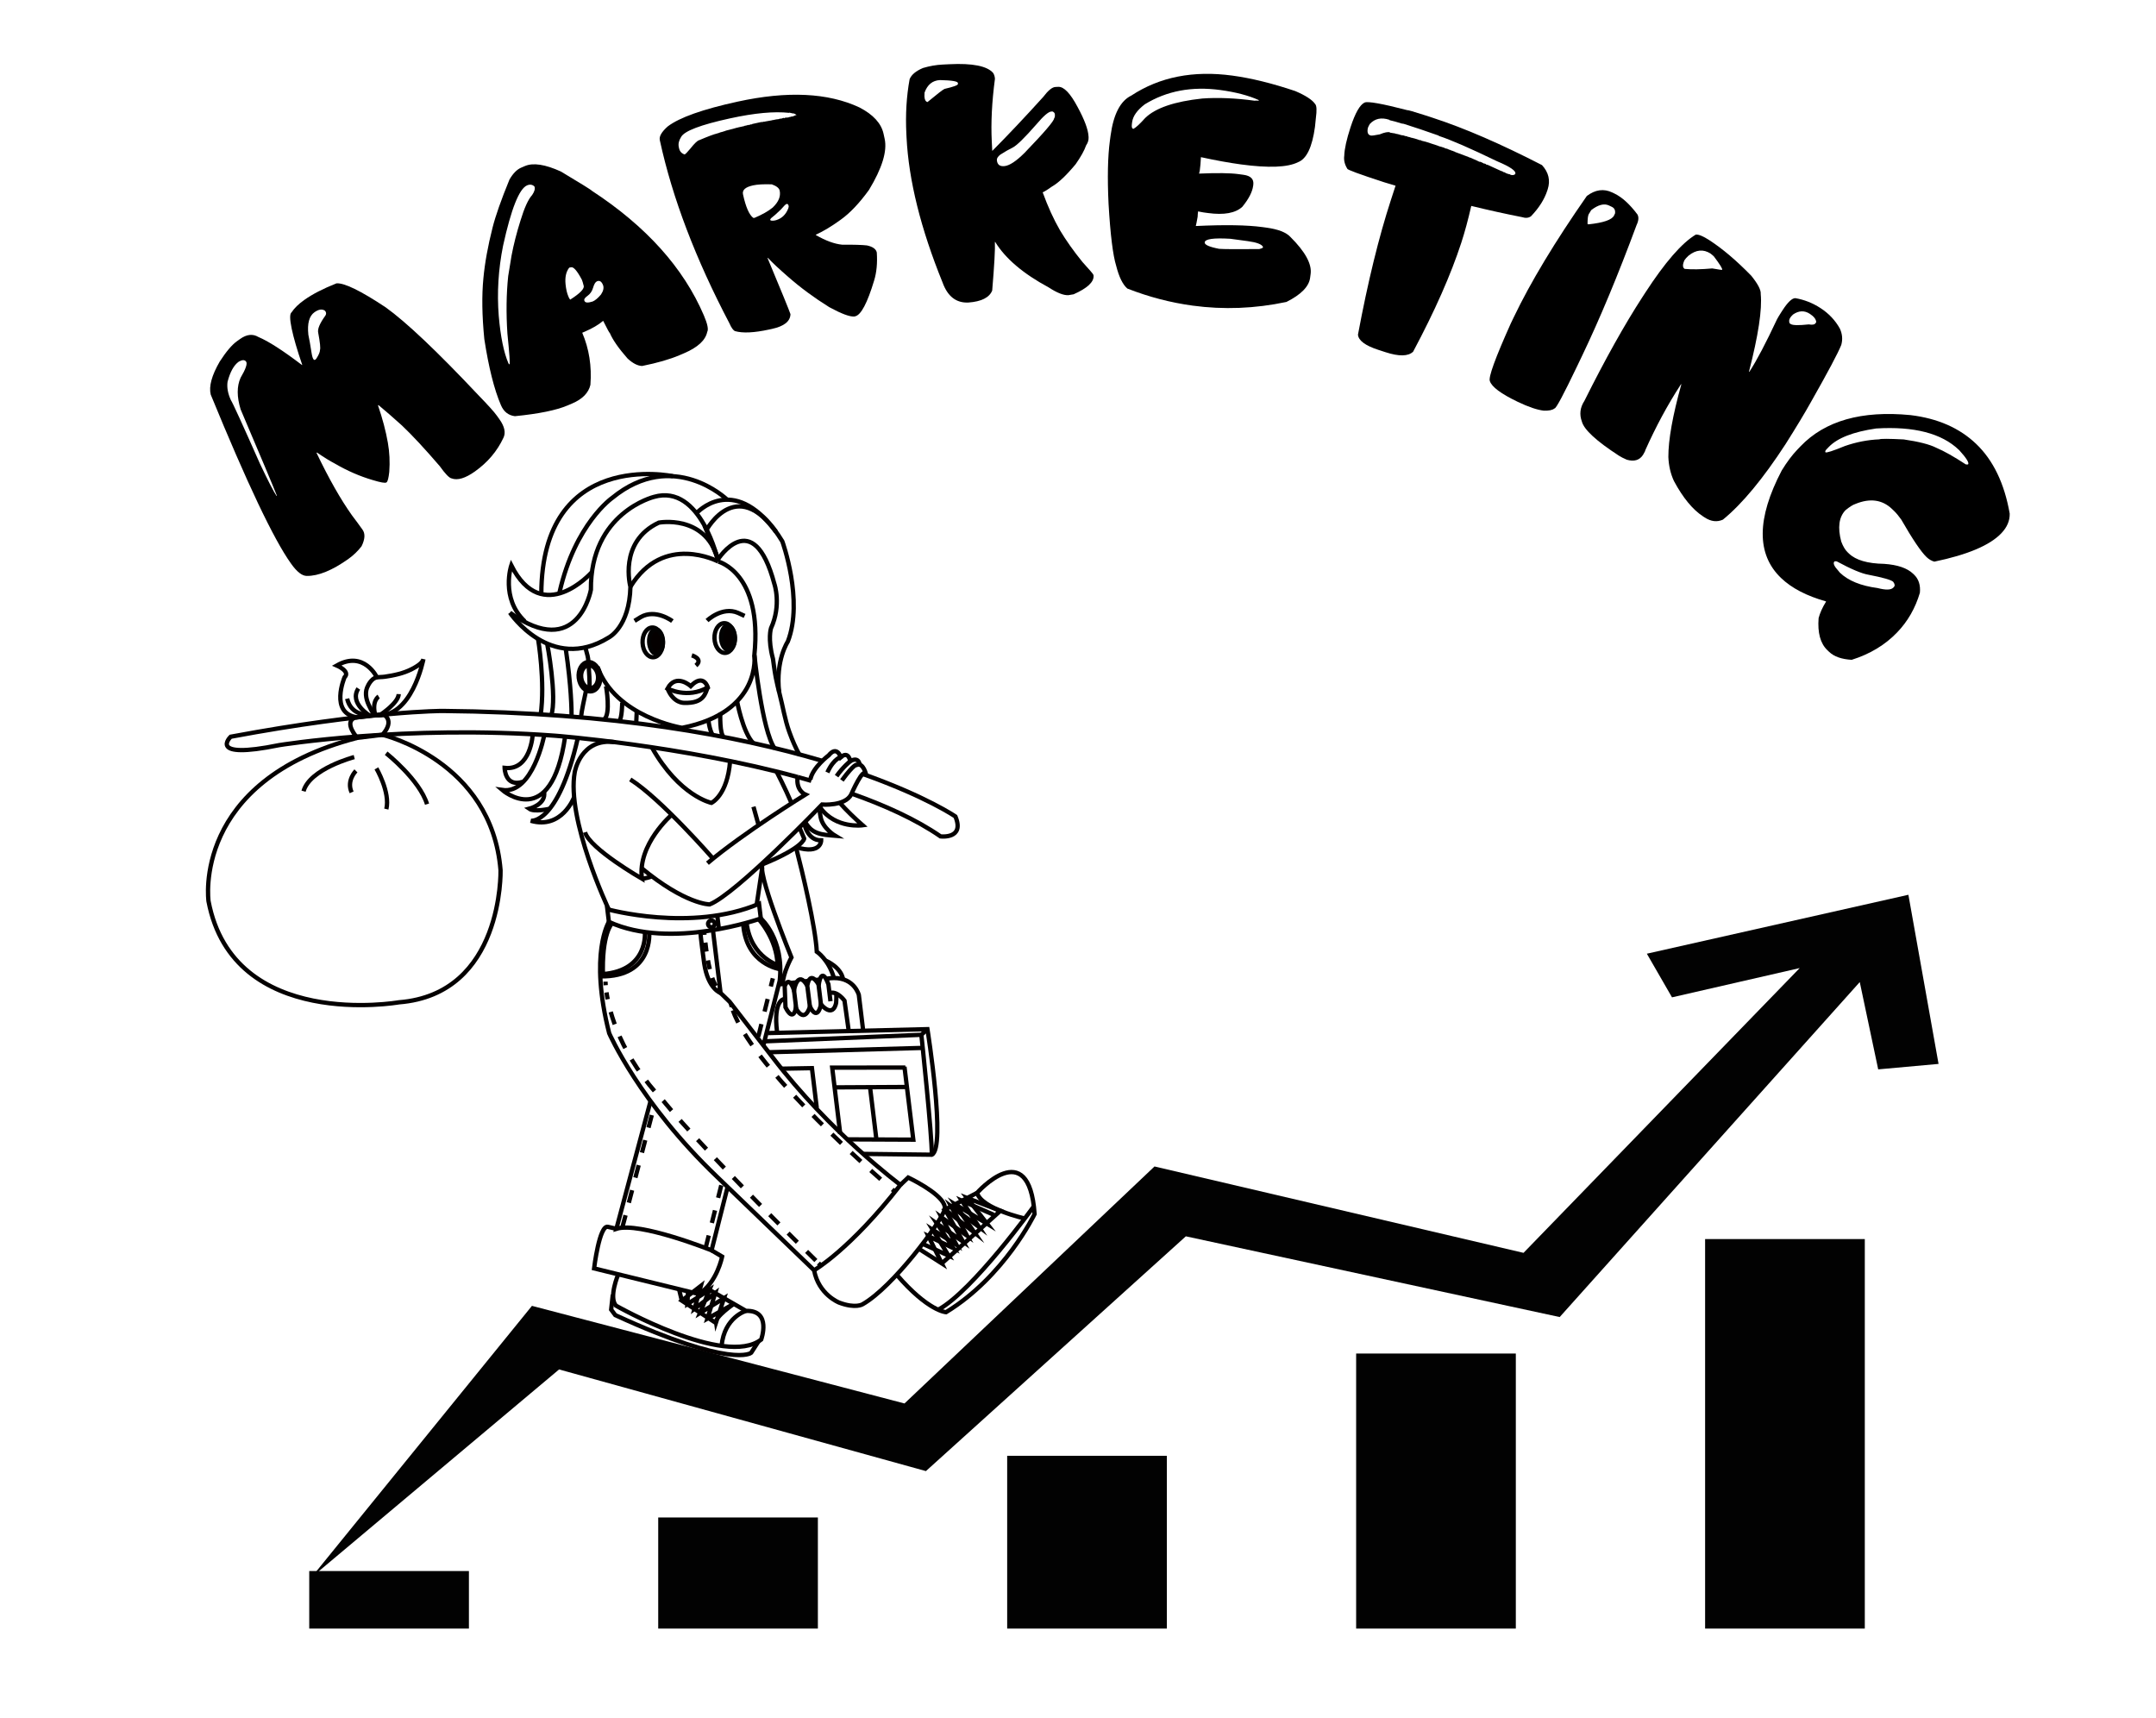 <?xml version="1.0" encoding="utf-8"?>
<!-- Generator: Adobe Illustrator 15.1.0, SVG Export Plug-In . SVG Version: 6.00 Build 0)  -->
<!DOCTYPE svg PUBLIC "-//W3C//DTD SVG 1.1//EN" "http://www.w3.org/Graphics/SVG/1.1/DTD/svg11.dtd">
<svg version="1.1" id="레이어_1" xmlns="http://www.w3.org/2000/svg" xmlns:xlink="http://www.w3.org/1999/xlink" x="0px"
	 y="0px" width="500px" height="398.5px" viewBox="0 0 500 398.5" enable-background="new 0 0 500 398.5" xml:space="preserve">
<g>
	<rect x="71.716" y="364.32" fill="#020202" width="37.032" height="13.344"/>
	<rect x="152.647" y="351.898" fill="#020202" width="37.03" height="25.766"/>
	<rect x="233.575" y="337.596" fill="#020202" width="37.031" height="40.068"/>
	<rect x="314.505" y="313.881" fill="#020202" width="37.031" height="63.783"/>
	<rect x="395.433" y="287.336" fill="#020202" width="37.035" height="90.328"/>
	<polygon fill="#020202" points="417.367,224.494 353.321,290.533 267.742,270.5 209.761,325.459 123.364,302.824 72.215,365.801 
		129.656,317.57 214.73,341.143 275.009,286.699 361.709,305.422 431.299,227.739 435.575,247.984 449.573,246.719 442.577,207.496 
		381.923,221.161 387.756,231.282 	"/>
</g>
<g>
	<path fill="none" stroke="#040000" stroke-miterlimit="10" d="M200.062,179.479c14.784,5.235,21.51,9.866,21.51,9.866
		c2.216,5.316-3.455,4.609-3.455,4.609c-5.666-3.913-12.92-7.215-20.841-9.988"/>
	<path fill="none" stroke="#040000" stroke-miterlimit="10" d="M197.276,183.967"/>
	<path fill="none" stroke="#040000" stroke-miterlimit="10" d="M188.152,181.07c-1.054-0.303-2.112-0.599-3.173-0.886"/>
	<path fill="none" stroke="#030000" stroke-miterlimit="10" d="M184.979,180.184c-27.07-7.338-56.275-9.575-56.275-9.575
		c-34.705-2.591-63.973,2.187-63.973,2.187c-16.861,3.445-11.233-1.951-11.233-1.951c32.26-6.015,49.196-5.978,49.196-5.978
		c39.885,0.35,68.621,5.835,87.838,11.526"/>
	<path fill="none" stroke="#040000" stroke-miterlimit="10" d="M82.285,166.416c-2.654,1.137,0.57,4.691,0.57,4.691l5.848-0.71
		c3.064-3.525,0.118-4.776,0.118-4.776L82.285,166.416z"/>
	<path fill="none" stroke="#040000" stroke-miterlimit="10" d="M95.539,155.143c-1.99,1.034-4.179,1.478-6.379,1.798
		c-0.626,0.092-1.42,0.035-2.013,0.203c-0.931,0.265-1.698,1.497-2.03,2.344c-0.557,1.421-0.088,3.056,0.573,4.357
		c0.158,0.311,0.904,1.942,1.338,1.993c8.497,1.004,11.161-12.98,11.164-12.992C98.004,153.822,96.312,154.741,95.539,155.143z"/>
	<path fill="none" stroke="#040000" stroke-miterlimit="10" d="M82.845,166.346c-6.522-0.88-2.94-9.294-2.94-9.294
		c1.431-1.353-1.794-2.728-1.794-2.728c6.307-3.582,9.308,2.76,9.308,2.76"/>
	<path fill="none" stroke="#040000" stroke-miterlimit="10" d="M92.467,160.959c-0.08,2.039-4.14,4.722-4.14,4.722"/>
	<path fill="none" stroke="#040000" stroke-miterlimit="10" d="M87.026,165.838c-0.874-3.334,0.795-4.314,0.795-4.314"/>
	<path fill="none" stroke="#040000" stroke-miterlimit="10" d="M83.108,159.659c-2.24,3.4,2.702,6.329,2.702,6.329"/>
	<path fill="none" stroke="#040000" stroke-miterlimit="10" d="M80.508,162.02c0.936,4.048,4.919,3.714,4.919,3.714"/>
	<path fill="none" stroke="#040000" stroke-miterlimit="10" d="M82.855,171.107c-38.468,9.965-34.496,37.891-34.496,37.891
		c5.763,30.196,44.146,23.437,44.146,23.437c24.309-1.906,23.58-30.62,23.58-30.62c-2.041-25.411-27.382-31.417-27.382-31.417"/>
	<path fill="none" stroke="#040000" stroke-miterlimit="10" d="M99.037,186.48c-1.738-5.675-9.482-11.813-9.482-11.813"/>
	<path fill="none" stroke="#040000" stroke-miterlimit="10" d="M70.393,183.478c1.461-5.215,11.761-7.912,11.761-7.912"/>
	<path fill="none" stroke="#040000" stroke-miterlimit="10" d="M89.596,187.627c0.941-3.906-2.304-9.444-2.304-9.444"/>
	<path fill="none" stroke="#040000" stroke-miterlimit="10" d="M81.548,183.744c-1.254-2.741,0.995-4.982,0.995-4.982"/>
	<path fill="none" stroke="#040000" stroke-miterlimit="10" d="M176.03,209.588c-15.771,6.673-35.176,1.262-35.176,1.262
		l0.355,2.925c14.352,6.633,35.232-0.79,35.232-0.79L176.03,209.588z"/>
	<path fill="none" stroke="#040000" stroke-miterlimit="10" d="M165.344,215.75l1.764,14.514l2.079,2.018l9.939,12.842
		c13.393,17.574,29.698,29.646,29.698,29.646c-11.701,15.033-20.024,19.799-20.024,19.799l-22.536-21.697
		c-17.974-17.191-24.988-33.272-24.988-33.272c-4.688-18.455-0.066-25.824-0.066-25.824"/>
	<path fill="none" stroke="#040000" stroke-miterlimit="10" d="M162.45,216.341c0,0-0.014,0.614,0.825,6.796
		c0.014,0.116,0.032,0.232,0.049,0.345c0.9,5.872,3.783,6.783,3.783,6.783"/>
	<path fill="none" stroke="#040000" stroke-miterlimit="10" d="M139.216,226.421c12.421,0.189,11.339-10.291,11.339-10.291"/>
	<path fill="none" stroke="#040000" stroke-miterlimit="10" d="M156.635,235.29"/>
	<path fill="none" stroke="#040000" stroke-miterlimit="10" d="M150.867,255.35l-7.921,29.605
		c5.378-1.701,22.075,4.998,22.075,4.998l3.716-14.701"/>
	<path fill="none" stroke="#040000" stroke-miterlimit="10" d="M168.935,274.479"/>
	<path fill="none" stroke="#040000" stroke-miterlimit="10" d="M177.037,242.428l3.783-14.964
		c1.085-9.731-4.378-14.479-4.378-14.479"/>
	<path fill="none" stroke="#040000" stroke-miterlimit="10" d="M172.354,214.199c0.594,9.482,8.607,10.568,8.607,10.568"/>
	<path fill="none" stroke="#040000" stroke-miterlimit="10" d="M142.946,284.955c0,0,0,0-1.975-0.457
		c-1.975-0.459-3.195,9.639-3.195,9.639l24.29,5.951c4.223-2.607,5.403-8.686,5.403-8.686l-2.447-1.449"/>
	<path fill="none" stroke="#040000" stroke-miterlimit="10" d="M188.8,294.57c1.033,5.633,5.799,7.498,5.799,7.498
		c3.841,1.453,5.457,0.383,5.457,0.383c7.02-3.994,17.969-18.766,18.989-21.855c0.128-0.387,0.094-0.795-0.068-1.213
		c-1.123-2.92-8.353-6.316-8.353-6.316l-1.8,1.703"/>
	<g>
		<g>
			<path fill="none" stroke="#040000" stroke-miterlimit="10" d="M140.462,228.472c-0.041-0.543-0.039-0.835-0.039-0.835"/>
			<path fill="none" stroke="#040000" stroke-miterlimit="10" stroke-dasharray="3.017,3.017" d="M189.208,292.318
				c-27.176-26.682-35.178-36.813-35.178-36.813c-10.115-10.576-12.711-20.787-13.376-25.362"/>
			<path fill="none" stroke="#040000" stroke-miterlimit="10" d="M190.41,293.498c-0.2-0.197-0.399-0.391-0.597-0.586"/>
		</g>
	</g>
	<g>
		<path fill="none" d="M169.186,232.281"/>
	</g>
	<g>
		<g>
			<path fill="none" stroke="#040000" stroke-miterlimit="10" d="M206.922,275.826c0.413,0.355,0.636,0.545,0.636,0.545"/>
			<path fill="none" stroke="#040000" stroke-miterlimit="10" stroke-dasharray="3.083,3.083" d="M169.956,234.303
				c4.381,12.435,28.602,34.226,35.667,40.396"/>
			<path fill="none" stroke="#040000" stroke-miterlimit="10" d="M169.487,232.67c0.058,0.264,0.125,0.533,0.206,0.809"/>
		</g>
	</g>
	<g>
		<g>
			<path fill="none" stroke="#040000" stroke-miterlimit="10" d="M163.379,216.789c-0.033-0.353-0.048-0.555-0.048-0.555"/>
			<path fill="none" stroke="#040000" stroke-miterlimit="10" stroke-dasharray="2.085,2.085" d="M166.05,228.646
				c-1.447-2.107-2.236-7.819-2.553-10.7"/>
			<path fill="none" stroke="#040000" stroke-miterlimit="10" d="M166.892,229.397c-0.162-0.06-0.317-0.161-0.465-0.301"/>
		</g>
	</g>
	<path fill="none" stroke="#040000" stroke-miterlimit="10" d="M173.137,213.991c1.013,8.338,7.804,10.011,7.804,10.011"/>
	<path fill="none" stroke="#040000" stroke-miterlimit="10" d="M139.826,225.886c10.664-0.84,9.721-9.777,9.721-9.777"/>
	<line fill="none" stroke="#040000" stroke-miterlimit="10" x1="166.723" y1="215.453" x2="166.338" y2="212.278"/>
	<path fill="none" stroke="#040000" stroke-miterlimit="10" d="M164.892,213.459c0.429-0.052,0.816,0.252,0.868,0.68
		s-0.253,0.817-0.681,0.869c-0.426,0.052-0.816-0.254-0.867-0.683C164.16,213.901,164.464,213.511,164.892,213.459z"/>
	
		<line fill="none" stroke="#040000" stroke-miterlimit="10" stroke-dasharray="3" x1="163.64" y1="289.418" x2="167.474" y2="274.035"/>
	
		<line fill="none" stroke="#040000" stroke-miterlimit="10" stroke-dasharray="3" x1="175.857" y1="240.4" x2="179.231" y2="226.866"/>
	
		<line fill="none" stroke="#040000" stroke-miterlimit="10" stroke-dasharray="3" x1="144.31" y1="284.711" x2="151.707" y2="256.482"/>
	<path fill="none" stroke="#040000" stroke-miterlimit="10" stroke-dasharray="2" d="M141.943,214.097"/>
	<path fill="none" stroke="#040000" stroke-miterlimit="10" d="M139.848,226.531c-0.391-10.007,2.095-12.434,2.095-12.434"/>
	<path fill="none" stroke="#040000" stroke-miterlimit="10" d="M180.262,225.433"/>
	<path fill="none" stroke="#040000" stroke-miterlimit="10" d="M180.321,223.796c-0.15-6.112-4.38-10.643-4.38-10.643"/>
	<path fill="none" stroke="#040000" stroke-miterlimit="10" d="M147.695,223.47"/>
	<path fill="none" stroke="#040000" stroke-miterlimit="10" d="M163.79,298.688l9.224,5.307c5.998-0.207,3.513,6.643,3.513,6.643
		c-8.373,6.516-33.685-7.865-33.685-7.865c-1.725-1.971,0.54-7.262,0.54-7.262"/>
	<path fill="none" stroke="#040000" stroke-miterlimit="10" d="M167.343,312.104c0.645-6.709,5.669-8.111,5.669-8.111"/>
	<path fill="none" stroke="#040000" stroke-miterlimit="10" d="M142.113,300.242l-0.38,3.449l0.956,1.283
		c27.191,12.492,31.507,8.738,31.507,8.738l1.708-2.648"/>
	<path fill="none" stroke="#040000" stroke-miterlimit="10" d="M217.581,303.729c8.024-4.373,22.179-23.992,22.179-23.992"/>
	<path fill="none" stroke="#040000" stroke-miterlimit="10" d="M207.957,295.607c7.322,8.494,11.436,8.686,11.436,8.686
		c13.57-8.283,20.538-22.762,20.538-22.762c-1.292-18.537-13.339-4.906-13.339-4.906c1.062,3.709,11.063,5.941,11.063,5.941"/>
	<polyline fill="none" stroke="#040000" stroke-miterlimit="10" points="218.412,292.979 232.002,280.779 224.299,277.82 
		228.898,283.762 221.494,279.285 226.012,285.857 219.18,280.492 226.592,276.625 	"/>
	<polyline fill="none" stroke="#040000" stroke-miterlimit="10" points="213.084,289.584 218.412,292.979 215.302,286.646 
		221.127,289.463 217.301,283.752 223.34,287.93 219.18,280.492 	"/>
	<polyline fill="none" stroke="#040000" stroke-miterlimit="10" points="213.965,288.445 219.981,291.174 216.327,285.203 
		221.812,288.656 218.385,282.334 224.263,286.551 220.582,279.762 227.027,284.514 223.076,278.459 230.439,281.699 	"/>
	<path fill="none" stroke="#040000" stroke-miterlimit="10" d="M159.564,299.475l-0.156,2.943l5.118-3.307l-2.188,5.373l5.567-3.428
		l-1.885,5.732c-0.258-1.43,4.163-4.424,4.164-4.422l-6.119,3.414l1.792-5.904l-4.776,3.598l1.453-5.275l-4.417,3.416l7.903,5.174"
		/>
	<line fill="none" stroke="#040000" stroke-miterlimit="10" x1="157.477" y1="298.963" x2="158.117" y2="301.613"/>
	<path fill="none" stroke="#020202" stroke-miterlimit="10" d="M166.41,129.417c-3.033-10.21-13.624-8.219-13.624-8.219
		c-9.449,4.44-6.583,14.865-6.583,14.865c-0.222,9.431-5.055,11.789-5.055,11.789c-13.473,8.307-22.887-5.767-22.887-5.767"/>
	<path fill="none" stroke="#040000" stroke-miterlimit="10" d="M190.249,187.315c3.563,4.946,9.801,4.062,9.801,4.062
		c-1.873-1.646-3.656-3.375-5.322-5.217"/>
	<path fill="none" stroke="#040000" stroke-miterlimit="10" d="M166.567,130.221c-0.008-0.005-12.683-6.723-20.364,5.843"/>
	<path fill="none" stroke="#040000" stroke-miterlimit="10" d="M121.692,144.071c-5.665-5.372-3.119-12.954-3.119-12.954
		c7.274,14.396,18.63,1.615,18.63,1.615"/>
	<path fill="none" stroke="#020202" stroke-miterlimit="10" d="M179.667,173.593c-2.961-4.175-4.718-21.706-4.718-21.706
		c1.925-19.04-8.381-21.666-8.381-21.666"/>
	<path fill="none" stroke="#030000" stroke-miterlimit="10" d="M174.682,172.323c-2.481-2.556-3.8-9.954-3.8-9.954"/>
	<path fill="none" stroke="#040000" stroke-miterlimit="10" d="M190.275,187.472c0,0-0.432-0.554,0.042,2.03
		c0.475,2.584,3.344,4.301,3.344,4.301c-1.386-0.121-2.842-0.166-4.155-0.667c-1.52-0.579-2.07-1.429-2.962-2.757"/>
	<path fill="none" stroke="#040000" stroke-miterlimit="10" d="M184.635,196.462c5.86,1.792,5.807-1.588,5.807-1.588
		c-3.333,0.052-3.956-4.065-3.956-4.065"/>
	<path fill="none" stroke="#040000" stroke-miterlimit="10" d="M132.295,156.541"/>
	<path fill="none" stroke="#030000" stroke-miterlimit="10" d="M138.563,154.634c4.149,11.661,19.626,14.146,19.626,14.146
		c18.568-3.653,16.759-16.893,16.759-16.893"/>
	<path fill="none" stroke="#030000" stroke-miterlimit="10" d="M167.943,170.902c-1.103-0.341-0.898-5.564-0.898-5.564"/>
	<path fill="none" stroke="#040000" stroke-miterlimit="10" d="M176.822,186.293"/>
	<path fill="none" stroke="#040000" stroke-miterlimit="10" d="M169.142,175.477"/>
	<path fill="none" stroke="#040000" stroke-miterlimit="10" d="M125.535,137.751c0.11-33.845,30.513-27.318,30.513-27.318"/>
	<path fill="none" stroke="#020202" stroke-miterlimit="10" d="M125.378,165.837c1.097-7.706-0.595-17.676-0.595-17.676"/>
	<path fill="none" stroke="#020202" stroke-miterlimit="10" d="M127.826,165.993c1.429-4.395-0.932-16.74-0.932-16.74"/>
	<path fill="none" stroke="#040000" stroke-miterlimit="10" d="M121.259,181.296c-4.159,1.345-4.235-3.221-4.235-3.221
		c6.089,0.688,6.526-7.803,6.526-7.803"/>
	<path fill="none" stroke="#020202" stroke-miterlimit="10" d="M131.197,150.397c1.293,8.855,1.375,14.214,1.354,15.938"/>
	<path fill="none" stroke="#040000" stroke-miterlimit="10" d="M131.72,165.526"/>
	<path fill="none" stroke="#040000" stroke-miterlimit="10" d="M131.06,170.815c-3.224,22.245-14.586,12.382-14.586,12.382
		c7.124,1.053,9.754-12.761,9.754-12.761"/>
	<path fill="none" stroke="#020202" stroke-miterlimit="10" d="M135.746,150.124c0.502,1.979,0.661,2.145,0.694,3.388"/>
	<path fill="none" stroke="#040000" stroke-miterlimit="10" d="M135.726,155.378"/>
	<path fill="none" stroke="#040000" stroke-miterlimit="10" d="M136.124,159.05"/>
	<path fill="none" stroke="#030000" stroke-miterlimit="10" d="M135.927,160.047c-0.446,2.093-1.048,4.824-1.172,6.153"/>
	<path fill="none" stroke="#040000" stroke-miterlimit="10" d="M134.013,171.106c-4.67,20.32-10.939,19.226-10.939,19.226
		c7.254,2.099,10.06-5.446,10.06-5.446"/>
	<path fill="none" stroke="#030000" stroke-miterlimit="10" d="M140.063,166.859c1.659-1.161,0.487-7.729,0.487-7.729"/>
	<path fill="none" stroke="#040000" stroke-miterlimit="10" d="M126.174,183.613c0.538,2.936-3.438,3.94-3.438,3.94
		c1.18,0.826,4.741-0.003,4.741-0.003"/>
	<path fill="none" stroke="#040000" stroke-miterlimit="10" d="M134.702,165.765"/>
	<path fill="none" stroke="#020202" stroke-miterlimit="10" d="M134.868,150.306"/>
	<path fill="none" stroke="#030000" stroke-miterlimit="10" d="M167.942,170.902"/>
	<path fill="none" stroke="#030000" stroke-miterlimit="10" d="M165.243,170.417c-0.77-1.289-0.996-3.689-0.996-3.689"/>
	
		<ellipse transform="matrix(-0.121 -0.993 0.993 -0.121 -2.671 311.687)" fill="none" stroke="#040000" stroke-miterlimit="10" cx="136.714" cy="157.027" rx="3.41" ry="2.506"/>
	
		<ellipse transform="matrix(-0.121 -0.993 0.993 -0.121 -2.64 311.702)" fill="none" stroke="#040000" stroke-miterlimit="10" cx="136.724" cy="157.02" rx="2.657" ry="1.955"/>
	<path fill="none" stroke="#020202" stroke-miterlimit="10" d="M166.568,130.222c0,0-3.997-18.127-14.9-14.998
		c0,0-14.787,3.638-14.633,21.544c0,0-2.98,16.641-18.773,5.317"/>
	<path fill="none" stroke="#030000" stroke-miterlimit="10" d="M180.693,160.506c-0.883-7.385,2.013-11.739,2.013-11.739
		c3.702-9.561-1.277-23.226-1.277-23.226c-10.11-16.585-17.609-2.591-17.609-2.591"/>
	<polyline fill="none" stroke="#040000" stroke-miterlimit="10" points="163.388,121.876 163.82,122.95 166.41,129.417 	"/>
	<path fill="none" stroke="#040000" stroke-miterlimit="10" d="M179.95,123.303c-10.104-13.664-18.435-4.282-18.435-4.282"/>
	<path fill="none" stroke="#040000" stroke-miterlimit="10" d="M129.699,137.619"/>
	<path fill="none" stroke="#040000" stroke-miterlimit="10" d="M129.699,137.619c0.026-0.113,0.051-0.226,0.079-0.339
		c3.643-15.876,12.202-21.82,12.202-21.82c14.186-11.597,26.592,0.36,26.592,0.36"/>
	<path fill="none" stroke="#020202" stroke-miterlimit="10" d="M185.482,175.185c-0.95-1.649-1.813-3.72-2.458-5.524
		c-1.001-2.805-1.477-5.847-2.223-8.729c-0.327-1.257-0.63-2.521-0.881-3.795c-0.294-1.495-0.656-4.342-0.656-4.342
		c-0.002-0.011-0.006-0.021-0.008-0.031c-1.25-4.651-0.458-7.071-0.458-7.071c2.478-5.401,0.789-10.277,0.789-10.277
		c-4.915-18.522-13.125-5.636-13.125-5.636"/>
	<path fill="none" stroke="#030000" stroke-miterlimit="10" d="M143.602,167.24c0.676-0.69,0.696-4.314,0.696-4.314"/>
	<line fill="none" stroke="#030000" stroke-miterlimit="10" x1="147.673" y1="164.919" x2="147.543" y2="167.707"/>
	<path fill="none" stroke="#020202" stroke-miterlimit="10" d="M143.512,145.196"/>
	<path fill="none" stroke="#040000" stroke-miterlimit="10" d="M135.863,160.343"/>
	<path fill="none" stroke="#040000" stroke-miterlimit="10" d="M136.717,159.662c0.065-1.537-0.094-3.947-0.2-5.285"/>
	<path fill="none" stroke="#040000" stroke-miterlimit="10" d="M154.81,159.667c1.974-3.65,5.376-0.559,5.376-0.559
		c2.988-3.076,3.959,0.294,3.959,0.294C159.386,162.164,154.81,159.667,154.81,159.667z"/>
	<path fill="none" stroke="#030000" stroke-miterlimit="10" d="M154.81,159.668c1.386,3.485,3.847,3.32,3.847,3.32
		c4.714,0.176,4.907-2.351,5.487-3.586"/>
	
		<ellipse transform="matrix(-0.038 -0.999 0.999 -0.038 27.59 322.191)" fill="#040000" stroke="#020202" stroke-miterlimit="10" cx="168.856" cy="147.817" rx="2.815" ry="1.612"/>
	
		<ellipse transform="matrix(-0.038 -0.999 0.999 -0.038 26.653 321.522)" fill="none" stroke="#020202" stroke-miterlimit="10" cx="168.109" cy="147.93" rx="3.448" ry="2.354"/>
	<path fill="none" stroke="#020202" stroke-miterlimit="10" d="M147.165,143.975l1.425-0.873c3.458-2.007,7.341,0.929,7.341,0.929"
		/>
	<path fill="none" stroke="#020202" stroke-miterlimit="10" d="M172.677,142.828l-1.519-0.7c-3.671-1.588-7.183,1.786-7.183,1.786"
		/>
	<path fill="none" stroke="#040000" stroke-miterlimit="10" d="M161.384,154.335c1.8-1.533-0.947-2.359-0.947-2.359"/>
	<path fill="#040000" stroke="#020202" stroke-miterlimit="10" d="M152.044,145.975c0.889-0.034,1.66,1.199,1.719,2.752
		c0.06,1.554-0.615,2.84-1.504,2.875c-0.888,0.033-1.659-1.199-1.717-2.752C150.481,147.297,151.155,146.009,152.044,145.975z"/>
	
		<ellipse transform="matrix(-0.038 -0.999 0.999 -0.038 8.361 305.875)" fill="none" stroke="#020202" stroke-miterlimit="10" cx="151.401" cy="148.913" rx="3.449" ry="2.355"/>
	<path fill="none" stroke="#030000" stroke-miterlimit="10" d="M142.72,172.117c-8.095-1.121-9.428,6.924-9.428,6.924
		c-1.996,10.977,7.845,31.775,7.845,31.775"/>
	<path fill="none" stroke="#030000" stroke-miterlimit="10" d="M169.318,176.491c-0.624,8.013-4.336,9.696-4.336,9.696
		s-7.422-1.546-13.825-12.896"/>
	<path fill="none" stroke="#040000" stroke-miterlimit="10" d="M146.169,180.753c7.056,4.424,19.193,18.354,19.193,18.354"/>
	<path fill="none" stroke="#040000" stroke-miterlimit="10" d="M135.675,193.002c1.107,3.822,13.201,10.764,13.201,10.764
		c-1.109-7.981,6.973-14.888,6.973-14.888"/>
	<path fill="none" stroke="#040000" stroke-miterlimit="10" d="M184.979,180.183c-0.448,3.142,1.792,4.083,1.792,4.083
		s-14.236,8.77-22.708,15.908"/>
	<path fill="none" stroke="#040000" stroke-miterlimit="10" d="M148.752,201.294c10.239,8.473,15.814,8.436,15.814,8.436
		c6.167-2.408,26.076-23.157,26.076-23.157s5.366,0.428,6.771-2.36c0,0,2.912-6.777,3.458-4.527c0,0-0.637-2.884-2.141-2.326
		c0,0-0.484-0.481-3.487,3.615"/>
	<path fill="none" stroke="#040000" stroke-miterlimit="10" d="M187.922,180.794c0.51-2.811,4.26-5.633,4.26-5.633
		c1.936-2.39,2.803,0.44,2.803,0.44c1.805-1.594,2.206,0.911,2.206,0.911c2.206-1.255,2.238,1.184,2.238,1.184"/>
	<path fill="none" stroke="#040000" stroke-miterlimit="10" d="M194.011,179.984c1.507-2.146,3.179-3.471,3.179-3.471"/>
	<path fill="none" stroke="#040000" stroke-miterlimit="10" d="M191.877,179.121c1.601-3.474,3.389-3.619,3.296-3.675"/>
	<path fill="none" stroke="#040000" stroke-miterlimit="10" d="M198.064,184.246"/>
	<line fill="none" stroke="#040000" stroke-miterlimit="10" x1="176.767" y1="201.186" x2="175.51" y2="209.607"/>
	<line fill="none" stroke="#040000" stroke-miterlimit="10" x1="175.93" y1="191.376" x2="174.737" y2="187.08"/>
	<path fill="none" stroke="#040000" stroke-miterlimit="10" d="M187.218,228.585c-2.235-3.853-3.082,1.028-3.082,1.028
		c-1.303-3.704-2.159-0.874-2.159-0.874l0.187,4.844c1.845,3.617,2.396,0.234,2.396,0.234c2.2,3.745,3.268-0.397,3.268-0.397
		c1.835,3.615,2.559-0.486,2.559-0.486c3.02,3.301,3.526-0.43,3.526-0.43c0.053-0.73,0.065-1.425,0.042-2.082"/>
	<path fill="none" stroke="#040000" stroke-miterlimit="10" d="M193.396,226.793c-1.221-4.298-3.974-6.105-3.974-6.105
		c-0.316-5.831-3.307-18.346-4.752-23.927"/>
	<path fill="none" stroke="#040000" stroke-miterlimit="10" d="M187.827,233.42l-0.609-4.837c0.651-3.81,2.603-0.316,2.603-0.316
		l0.567,4.667"/>
	<line fill="none" stroke="#040000" stroke-miterlimit="10" x1="184.668" y1="233.993" x2="184.135" y2="229.613"/>
	<path fill="none" stroke="#040000" stroke-miterlimit="10" d="M192.595,232.186l-0.479-3.936c-1.717-4.626-2.265,0.276-2.265,0.276
		"/>
	<path fill="none" stroke="#040000" stroke-miterlimit="10" d="M196.513,227.325"/>
	<path fill="none" stroke="#040000" stroke-miterlimit="10" d="M195.514,227.094c-0.49-2.896-4.065-4.336-4.065-4.336"/>
	<path fill="none" stroke="#040000" stroke-miterlimit="10" d="M181.509,228.184c0.107-2.612,2.033-6.159,2.033-6.159
		s-8.527-20.852-6.521-21.67c9.295-3.793,9.479-5.874,9.479-5.874l-1.099-2.586"/>
	<path fill="none" stroke="#040000" stroke-miterlimit="10" d="M183.622,186.373c-1.565-3.676-3.536-7.455-3.536-7.455"/>
	<path fill="none" stroke="#040000" stroke-miterlimit="10" d="M194.976,198.164"/>
	<path fill="none" stroke="#040000" stroke-miterlimit="10" d="M159.228,192.504"/>
	<path fill="none" stroke="#040000" stroke-miterlimit="10" d="M151.194,203.227c-1.356,0.509-2.318,0.539-2.318,0.539"/>
	<path fill="none" stroke="#040000" stroke-miterlimit="10" d="M200.167,267.586l15.923,0.189
		c3.399-1.461-1.007-29.117-1.007-29.117l-36.895,0.905"/>
	<line fill="none" stroke="#040000" stroke-miterlimit="10" x1="180.609" y1="228.296" x2="182.459" y2="228.071"/>
	<line fill="none" stroke="#040000" stroke-miterlimit="10" x1="183.173" y1="227.984" x2="184.749" y2="227.796"/>
	<line fill="none" stroke="#040000" stroke-miterlimit="10" x1="186.502" y1="227.584" x2="187.523" y2="227.462"/>
	<line fill="none" stroke="#040000" stroke-miterlimit="10" x1="189.083" y1="227.273" x2="190.144" y2="227.148"/>
	<path fill="none" stroke="#040000" stroke-miterlimit="10" d="M191.378,226.998l0.388-0.046c0.589-0.1,1.131-0.146,1.633-0.149"/>
	<path fill="none" stroke="#040000" stroke-miterlimit="10" d="M193.399,226.802c4.777-0.024,5.776,3.928,5.776,3.928l1.008,8.296"
		/>
	<path fill="none" stroke="#040000" stroke-miterlimit="10" d="M192.367,230.315c1.749-0.672,3.482,1.735,3.482,1.735l0.986,7.056"
		/>
	<path fill="none" stroke="#040000" stroke-miterlimit="10" d="M180.233,239.514c-0.008-0.064-0.017-0.13-0.024-0.195
		c-0.92-7.409,1.594-7.624,1.594-7.624"/>
	<polyline fill="none" stroke="#040000" stroke-miterlimit="10" points="177.275,241.484 213.672,239.966 215.084,238.661 	"/>
	<path fill="none" stroke="#040000" stroke-miterlimit="10" d="M216.092,267.775c0.094-4.244-2.42-27.81-2.42-27.81"/>
	<polyline fill="none" stroke="#040000" stroke-miterlimit="10" points="194.863,262.951 192.996,247.584 209.961,247.561 	"/>
	<polyline fill="none" stroke="#040000" stroke-miterlimit="10" points="196.487,264.215 211.806,264.283 209.754,247.381 	"/>
	<line fill="none" stroke="#040000" stroke-miterlimit="10" x1="193.871" y1="252.158" x2="210.322" y2="252.068"/>
	<line fill="none" stroke="#040000" stroke-miterlimit="10" x1="203.204" y1="263.887" x2="201.777" y2="252.15"/>
	<path fill="none" stroke="#040000" stroke-miterlimit="10" d="M185.861,243.803"/>
	<path fill="none" stroke="#040000" stroke-miterlimit="10" d="M209.435,243.232"/>
	<path fill="none" stroke="#040000" stroke-miterlimit="10" d="M201.233,244.229"/>
	<path fill="none" stroke="#040000" stroke-miterlimit="10" d="M209.361,244.156"/>
	<line fill="none" stroke="#040000" stroke-miterlimit="10" x1="178.263" y1="244.012" x2="213.99" y2="243.006"/>
	<polyline fill="none" stroke="#040000" stroke-miterlimit="10" points="181.243,247.826 188.297,247.699 189.423,256.965 	"/>
	<path fill="none" stroke="#040000" stroke-miterlimit="10" d="M207.568,252.084"/>
</g>
<g id="레이어_2">
</g>
<path d="M54.968,79.115l0.717-0.51c1.525-1.086,2.941-1.236,4.247-0.452c2.303,0.959,5.67,3.125,10.104,6.496l0.056-0.039
	c-1.176-3.422-1.992-6.229-2.452-8.421c-0.458-2.191-0.462-3.448-0.013-3.768c0.631-0.963,1.604-1.912,2.918-2.847
	c1.901-1.354,4.398-2.642,7.487-3.865c1.811-0.141,5.615,1.714,11.414,5.564c4.779,3.429,11.93,10.199,21.451,20.313
	c2.272,2.338,3.73,3.958,4.372,4.859l0.561,0.788c1.201,1.688,1.505,3.127,0.91,4.315c-1.445,3.085-3.644,5.678-6.594,7.777
	c-2.233,1.589-4.037,2.128-5.412,1.616c-0.559-0.104-1.473-1.048-2.743-2.833c-3.459-4.025-6.38-7.168-8.764-9.428
	c-2.016-1.821-3.833-3.403-5.451-4.743l-0.11,0.079c1.053,3.075,1.813,5.954,2.283,8.638c0.39,2.202,0.5,4.457,0.329,6.767
	c-0.157,1.431-0.366,2.238-0.623,2.421l-0.056,0.039c-0.267,0.19-1.327,0.002-3.184-0.563c-2.976-0.875-5.884-2.141-8.725-3.798
	c-1.187-0.618-2.581-1.479-4.183-2.581l-0.109,0.079l0.036,0.052c2.824,5.915,5.557,10.727,8.197,14.438
	c0.796,1.042,1.611,2.149,2.446,3.322c0.654,0.919,0.581,2.198-0.22,3.835c-0.86,1.126-1.875,2.105-3.041,2.935
	c-3.75,2.668-6.974,3.985-9.669,3.953c-1.078,0.002-2.283-0.933-3.615-2.806l-0.122-0.171c-3.961-5.567-10.142-18.592-18.541-39.075
	c-0.465-1.897,0.232-4.45,2.09-7.657C52.455,81.528,53.791,79.952,54.968,79.115z M64.113,114.967l0.038,0.052l0.068-0.049
	c-0.88-2.248-3.683-8.921-8.41-20.021c-0.9-2.919-0.905-5.369-0.015-7.347c1.192-2.021,1.62-3.269,1.283-3.741
	c-0.323-0.455-0.891-0.454-1.7,0.003c-1.14,0.811-2.008,2.372-2.606,4.683c-0.182,1.302,0.076,2.715,0.771,4.237
	c0.374,0.525,2.628,5.454,6.762,14.786C62.258,111.679,63.528,114.144,64.113,114.967z M72.243,81.753
	c0.261,1.7,0.653,2.14,1.178,1.318c0.522-0.82,0.784-1.455,0.784-1.903c0.15-0.41,0.016-1.738-0.405-3.983
	c-0.216-0.848,0.341-2.187,1.67-4.016c0.24-0.381,0.205-0.752-0.105-1.111c-0.656-0.456-1.472-0.338-2.446,0.355
	c-1.214,0.863-1.684,2.595-1.411,5.196C71.736,78.673,71.982,80.054,72.243,81.753z"/>
<path d="M120.872,38.875l0.871-0.373c1.907-0.816,4.692-0.39,8.352,1.281c4.701,2.814,7.083,4.295,7.146,4.443
	c12.605,8.242,21.27,17.878,25.99,28.909c0.854,1.995,1.112,3.274,0.777,3.838c-0.399,1.936-2.19,3.584-5.374,4.947l-1.011,0.432
	c-2.251,0.963-5.155,1.803-8.714,2.519c-1.049-0.042-2.175-0.623-3.378-1.744c-2.055-2.334-3.423-4.302-4.108-5.901
	c-0.072,0.031-0.586-0.912-1.541-2.829c-1.079,0.918-2.501,1.754-4.265,2.509l-0.591,0.252c1.598,3.733,2.229,7.763,1.896,12.088
	c-0.433,1.855-1.836,3.292-4.211,4.309l-1.073,0.458c-2.604,1.114-6.677,1.946-12.221,2.496c-1.513-0.182-2.596-1.034-3.246-2.554
	l-0.024-0.06c-1.544-3.605-2.82-8.696-3.831-15.273c-0.534-5.404-0.604-10.1-0.213-14.088c0.332-3.554,1.041-7.474,2.127-11.76
	c0.687-2.724,1.994-6.438,3.92-11.141C118.969,40.221,119.877,39.3,120.872,38.875z M117.912,84.255l0.176,0.24l0.078-0.034
	c0.146-0.062-0.019-2.422-0.491-7.081c-0.313-4.774-0.253-9.222,0.18-13.345l0.773-4.73c0.492-2.606,1.187-5.327,2.082-8.165
	c0.896-2.953,1.799-4.929,2.71-5.926c0.556-0.822,0.729-1.48,0.517-1.974c-0.475-0.451-1.044-0.535-1.708-0.251
	c-1.825,0.781-3.678,5.441-5.557,13.981c-1.1,5.459-1.435,10.884-1.006,16.274C116.077,78.047,116.825,81.718,117.912,84.255z
	 M131.792,68.694l0.165,0.384l0.268,0.412c2.373-1.507,3.412-2.605,3.116-3.296c-0.135-0.574-0.271-1.023-0.411-1.35
	c-1.138-2.142-1.997-3.089-2.577-2.84c-0.09-0.009-0.207,0.019-0.353,0.081c-0.726,0.941-1.005,2.224-0.838,3.846
	C131.277,67.062,131.487,67.983,131.792,68.694z M135.54,69.753l0.024,0.06c0.179,0.415,0.807,0.45,1.886,0.104
	c0.591-0.253,1.235-0.796,1.934-1.633c0.567-0.851,0.713-1.602,0.434-2.253c-0.334-0.78-0.791-1.046-1.372-0.797
	c-0.363,0.155-0.662,0.646-0.897,1.471c-0.236,0.825-0.67,1.46-1.302,1.906C135.615,69.056,135.379,69.437,135.54,69.753z"/>
<path d="M171.071,23.567c11.54-2.515,20.954-2.066,28.244,1.348c3.2,1.656,5.065,3.695,5.594,6.12l0.254,1.165
	c0.622,2.855-0.59,6.802-3.636,11.842c-2.228,3.08-4.42,5.388-6.578,6.925c-2.073,1.507-3.992,2.662-5.757,3.464l0.018,0.079
	c2.283,1.316,4.316,2.061,6.098,2.233c2.697-0.017,4.608,0.04,5.734,0.168c1.354,0.288,2.121,0.835,2.297,1.644
	c0.164,2.449-0.04,4.61-0.613,6.483c-1.581,5.248-3.049,8.02-4.404,8.315l-0.216,0.047c-1.057,0.076-2.986-0.646-5.788-2.168
	c-3.515-2.191-6.699-4.543-9.556-7.054c-1.991-1.721-3.557-3.183-4.696-4.386l-0.066,0.015l0.015,0.063
	c3.232,7.739,5.001,12.064,5.304,12.977c-0.04,1.669-1.465,2.81-4.276,3.422l-0.645,0.141c-3.516,0.766-6.161,0.891-7.936,0.376
	c-0.421-0.183-0.852-0.782-1.292-1.796c-7.85-14.935-13.224-29.051-16.122-42.35l-0.03-0.141c-0.19-0.871,0.427-1.935,1.85-3.191
	C157.601,27.239,163.003,25.325,171.071,23.567z M157.42,34.111l0.059,0.268c0.157,0.724,0.585,1.203,1.282,1.436
	c0.177-0.039,0.626-0.493,1.348-1.365c0.96-1.21,1.644-1.859,2.052-1.948c2.06-0.877,3.442-1.393,4.148-1.547
	c0.056-0.012,0.078-0.039,0.069-0.081c0.043-0.01,0.07,0.006,0.079,0.049c0.356-0.166,0.8-0.307,1.328-0.422l0.066-0.014
	l0.132-0.111c0.012,0.052,0.039,0.074,0.083,0.064c-0.011-0.052,0.011-0.085,0.065-0.097l0.017,0.079l0.115-0.107
	c1.436-0.357,2.335-0.597,2.701-0.721l0.014,0.063l0.118-0.092l1.505-0.328c0.055-0.012,0.077-0.044,0.065-0.097l0.149,0.05
	c0.055-0.012,0.077-0.044,0.065-0.097l0.149,0.05l0.132-0.111l0.017,0.079l0.132-0.111c0.044-0.01,0.072,0.012,0.083,0.064
	l0.132-0.111c0.044-0.009,0.121,0.001,0.232,0.032l0.33-0.154c0.043-0.009,0.071,0.012,0.083,0.064l0.347-0.158l2-0.436
	c0.056-0.012,0.089,0.008,0.1,0.061l0.116-0.108c0.099,0.034,0.204,0.038,0.314,0.014l-0.018-0.079l0.148,0.05l0.365-0.079
	c0.33-0.073,0.857-0.166,1.584-0.28l-0.014-0.063l0.162,0.03l0.711-0.155c0.166-0.036,0.385-0.062,0.658-0.078
	c0.079-0.061,0.146-0.097,0.201-0.109c0.01,0.042,0.036,0.058,0.08,0.048l-0.014-0.062l0.162,0.031l0.281-0.062
	c0.11-0.024,0.199-0.065,0.268-0.124c0.152,0.011,0.234,0.042,0.246,0.095l0.132-0.111l0.28-0.062l0.166,0.047l-0.017-0.079
	l0.166,0.046l0.495-0.108c0.044-0.009,0.061-0.04,0.05-0.093l0.165,0.047l0.066-0.015c0.056-0.012,0.077-0.044,0.065-0.097
	l0.15,0.05c0.407-0.089,0.705-0.203,0.895-0.344c0.108,0.021,0.184,0.026,0.229,0.016c-0.048-0.165-0.308-0.323-0.779-0.473
	c0.012,0.053-0.005,0.083-0.049,0.093c-0.011-0.052-0.3-0.132-0.866-0.24l0.014,0.063c-3.467-0.387-8.044,0.038-13.73,1.277
	c-6.845,1.492-10.628,2.938-11.351,4.337C157.434,32.59,157.258,33.366,157.42,34.111z M172.31,45.065
	c0.641,2.939,1.436,4.761,2.386,5.466c0.144-0.031,0.22-0.025,0.229,0.016c1.829-0.772,3.252-1.577,4.271-2.415
	c1.367-1.299,1.907-2.609,1.619-3.932c-0.126-0.577-0.733-1.06-1.822-1.45c-1.873-0.064-3.328,0.016-4.364,0.242
	C172.866,43.378,172.093,44.068,172.31,45.065z M178.615,50.948c0.008,0.196,0.282,0.269,0.826,0.216
	c0.257-0.034,0.472-0.081,0.645-0.141c1.283-0.412,2.198-1.325,2.744-2.742c-0.005-0.021,0.022-0.158,0.083-0.414
	c-0.065-0.459-0.239-0.646-0.521-0.563c-0.194,0.064-0.631,0.495-1.312,1.292c-0.982,0.95-1.737,1.621-2.264,2.01
	C178.69,50.767,178.623,50.88,178.615,50.948z"/>
<path d="M218.561,14.974l1.605-0.08c5.351-0.267,8.732,0.404,10.146,2.011c0.256,0.386,0.397,0.846,0.424,1.383
	c-0.706,5.326-0.95,10.152-0.734,14.475L230.114,35c3.635-3.655,7.577-7.831,11.827-12.528c1.133-1.498,2.072-2.266,2.815-2.302
	l0.66-0.033c1.306-0.065,2.802,1.49,4.485,4.665c1.615,2.974,2.462,5.255,2.542,6.843l0.011,0.209
	c0.031,0.644-0.157,1.261-0.568,1.851c-0.414,1.193-1.224,2.648-2.424,4.364c-2.152,2.592-3.971,4.312-5.452,5.16
	c-0.982,0.705-1.716,1.162-2.202,1.368c1.205,3.318,2.542,6.252,4.014,8.803c1.417,2.371,3.154,4.823,5.211,7.355
	c1.649,1.822,2.477,2.781,2.481,2.877c0.06,0.072,0.093,0.184,0.102,0.333c0.071,1.449-1.473,2.875-4.631,4.28l-1.227,0.207
	c-1.115,0.055-2.636-0.546-4.563-1.805c-5.919-3.19-10.054-6.706-12.401-10.546l-0.067,0.004c0.08,1.62-0.128,5.378-0.625,11.275
	c-0.664,1.625-2.498,2.55-5.503,2.775c-2.839,0.142-4.841-1.41-6.009-4.653c-5.073-12.493-7.856-23.706-8.352-33.641l-0.042-0.837
	c-0.223-4.475,0.029-8.697,0.758-12.67c0.423-1.032,1.458-1.896,3.106-2.591C215.585,15.311,217.085,15.048,218.561,14.974z
	 M214.386,22.313l0.003,0.064c0.038,0.751,0.273,1.18,0.708,1.288c2.321-1.923,3.643-2.94,3.965-3.053
	c2.077-0.48,3.108-0.859,3.095-1.138l-0.011-0.209c-0.021-0.408-1.404-0.64-4.151-0.696c-1.724,0.085-2.918,1.055-3.582,2.905
	L214.386,22.313z M231.183,37.093c0.077,1.093,0.691,1.565,1.841,1.417c1.151-0.149,2.679-1.169,4.583-3.06
	c4.574-4.746,6.858-7.415,6.852-8.005c0.139-0.179,0.2-0.419,0.185-0.719l-0.01-0.209c-0.016-0.29-0.195-0.512-0.543-0.667
	l-0.286,0.014c-0.653,0.033-1.802,1.021-3.444,2.962c-2.735,3.127-4.565,4.92-5.491,5.38c-0.926,0.46-1.887,1.011-2.883,1.652
	C231.432,36.295,231.165,36.707,231.183,37.093z"/>
<path d="M285.808,17.532c4.393,0.596,9.256,1.792,14.59,3.59c2.41,1.032,3.947,2.038,4.611,3.016
	c0.347,0.373,0.399,1.459,0.155,3.257c-0.087,0.975-0.155,1.648-0.206,2.021c-0.637,4.694-1.94,7.422-3.91,8.185
	c-2.409,1.224-6.844,1.397-13.305,0.52c-2.671-0.362-5.748-0.92-9.231-1.675c-0.056,1.163-0.146,2.208-0.271,3.134
	c-0.099,0.388-0.152,0.614-0.161,0.678c4.168-0.183,7.214-0.143,9.137,0.118l1.156,0.157c1.7,0.23,2.458,1.011,2.278,2.341
	l-0.028,0.208c-0.194,1.437-1.03,3.058-2.504,4.864c-1.589,1.476-4.244,1.961-7.967,1.456l-1.073-0.145
	c-0.257-0.035-0.668-0.113-1.232-0.232c-0.054,0.394-0.087,0.807-0.1,1.239c-0.196,1.111-0.338,1.824-0.426,2.137l0.067,0.009
	c6.69-0.316,11.823-0.233,15.4,0.252l0.873,0.119c2.76,0.375,4.631,1.101,5.611,2.177c3.43,3.414,4.99,6.271,4.678,8.57l-0.123,0.91
	c-0.274,2.022-2.104,3.883-5.487,5.581c-7.303,1.546-14.552,1.831-21.752,0.854c-5.117-0.695-10.164-2.014-15.137-3.957
	c-1.072-0.915-1.937-2.675-2.597-5.28c-0.76-2.455-1.348-7.223-1.764-14.305c-0.295-6.132-0.191-11.045,0.31-14.739l0.158-1.165
	c0.672-4.95,2.274-8.039,4.809-9.267C268.929,17.844,276.742,16.302,285.808,17.532z M262.559,28.297l-0.064,0.479
	c-0.095,0.692,0.026,1.06,0.361,1.106c0.603-0.319,1.506-1.156,2.714-2.51c2.389-2.332,6.806-3.841,13.251-4.527
	c3.645-0.264,7.707-0.092,12.19,0.516c0.005-0.042,0.302-0.045,0.888-0.009l0.02-0.144c-2.392-1.073-5.366-1.85-8.92-2.333
	c-6.617-0.897-12.454,0.208-17.509,3.316C263.723,25.544,262.746,26.914,262.559,28.297z M279.383,56.191
	c-0.075,0.564,1.039,1.067,3.348,1.511c1.014,0.083,4.112,0.103,9.298,0.058c0.506-0.116,0.789-0.239,0.853-0.372l0.02-0.144
	c-0.294-0.603-1.464-1.044-3.509-1.321l-4.057-0.551C281.473,55.141,279.489,55.415,279.383,56.191z"/>
<path d="M330.431,26.716l1.883,0.614c7.313,2.384,15.745,6.037,25.294,10.957c1.549,1.691,1.985,3.574,1.31,5.647l-0.085,0.26
	c-0.663,2.033-1.921,4.018-3.774,5.956c-0.56,0.405-1.252,0.473-2.078,0.204c-3.736-0.732-7.659-1.599-11.77-2.6l-0.025,0.077
	c-0.733,3.195-1.493,5.999-2.279,8.409c-2.423,7.436-6.152,15.874-11.188,25.316c-1.142,1.097-3.282,1.133-6.425,0.109l-1.673-0.545
	c-3.014-0.982-4.578-2.153-4.692-3.513c2.279-12.194,4.824-22.605,7.638-31.236l1.078-3.309c-1.16-0.333-2.046-0.6-2.657-0.799
	c-5.76-1.878-8.604-2.923-8.534-3.138c-0.614-0.991-0.849-2-0.704-3.026c0.048-1.566,0.529-3.753,1.445-6.562
	c1.082-3.319,2.169-5.236,3.262-5.75c0.731-0.349,4.056,0.244,9.975,1.777C326.455,25.483,327.789,25.867,330.431,26.716z
	 M325.1,28.657c-0.868-0.283-1.81-0.545-2.822-0.785l-0.109-0.104c-1.823-0.594-3.315-0.273-4.478,0.963
	c-0.229,0.377-0.387,0.694-0.47,0.949c-0.192,0.955-0.016,1.52,0.532,1.699l0.129,0.042c0.203,0.066,0.902-0.022,2.097-0.266
	c1.112-0.462,1.903-0.616,2.376-0.462l-0.02,0.062c0.162,0.008,0.603,0.078,1.319,0.209l-0.021,0.062
	c0.273-0.001,0.775,0.117,1.504,0.354c0.017-0.051,0.047-0.07,0.089-0.056l-0.024,0.077l0.17-0.029l0.563,0.184l0.438,0.075
	c0.043,0.014,0.059,0.042,0.045,0.082l0.373,0.054l0.628,0.205l0.148-0.02l-0.02,0.062L327.713,32
	c0.042,0.014,0.058,0.042,0.044,0.082l0.165-0.014l1.318,0.43c0.108,0.035,0.207,0.039,0.299,0.012
	c0.054,0.018,0.072,0.052,0.056,0.103c0.478,0.1,0.834,0.188,1.07,0.265l2.848,0.928c0.042,0.015,0.056,0.047,0.039,0.098
	l0.17-0.029l0.145,0.047c0.043,0.014,0.057,0.047,0.039,0.098l0.171-0.029l0.965,0.315c0.042,0.014,0.056,0.046,0.038,0.098
	l0.171-0.029c0.042,0.014,0.056,0.046,0.039,0.097c0.112-0.02,0.19-0.022,0.234-0.008c0.401,0.187,0.65,0.296,0.747,0.328
	l0.025-0.077l0.12,0.124l0.691,0.226c0.043,0.014,0.058,0.042,0.044,0.083c0.043,0.014,0.071,0,0.085-0.041l0.269,0.156
	c0.279,0.091,1.331,0.485,3.157,1.181c-0.014,0.041,0.001,0.068,0.044,0.083c0.013-0.041,0.042-0.054,0.084-0.041l-0.02,0.062
	c0.054,0.018,0.087,0.005,0.101-0.035c1.486,0.643,2.227,0.979,2.216,1.01l0.147-0.02c0.332,0.109,0.646,0.256,0.942,0.442
	l0.148-0.019c0.235,0.077,0.34,0.161,0.31,0.253l0.17-0.029c0.042,0.014,0.056,0.046,0.039,0.098
	c0.042,0.014,0.071-0.004,0.089-0.056c1.677,0.75,2.798,1.262,3.361,1.536l0.02-0.062l0.438,0.295l0.025-0.077
	c0.094,0.076,0.379,0.219,0.856,0.432l0.165-0.014l0.107,0.103c0.099-0.013,0.202-0.001,0.31,0.033
	c0.042,0.014,0.058,0.042,0.045,0.083c0.472,0.154,0.849,0.107,1.131-0.14l0.025-0.077c0.216-0.664-1.189-1.631-4.216-2.9
	c-6.241-3.018-10.736-4.974-13.481-5.869c0.013-0.041-0.007-0.07-0.06-0.088l-0.021,0.062c-0.044-0.014-0.059-0.041-0.045-0.082
	c-1.838-0.656-3.225-1.136-4.157-1.44l-3.957-1.29l-0.17,0.029l0.024-0.077C325.232,28.671,325.154,28.674,325.1,28.657z"/>
<path d="M373.906,44.638l0.459,0.219c1.79,0.856,3.582,2.482,5.376,4.877c0.347,0.631,0.28,1.451-0.202,2.458
	c-4.287,11.573-8.504,21.69-12.649,30.352l-1.141,2.383c-3.19,6.667-4.938,9.928-5.243,9.781c-0.445,0.382-1.261,0.558-2.446,0.526
	c-1.546-0.167-3.575-0.853-6.089-2.056c-3.865-1.851-6.019-3.453-6.459-4.807c-0.363-0.888,1.255-5.342,4.854-13.36l0.662-1.38
	c3.899-8.149,9.559-17.545,16.98-28.19C369.976,43.966,371.942,43.699,373.906,44.638z M368.427,49.698
	c-0.171,0.358-0.259,1.103-0.261,2.232l0.198,0.096c3.488-0.367,5.472-1.049,5.95-2.047l0.229-0.479
	c0.102-0.737-0.142-1.247-0.732-1.529l-0.655-0.314c-1.13-0.54-2.506-0.186-4.129,1.062
	C369.009,48.755,368.809,49.083,368.427,49.698z"/>
<path d="M422.178,71.433c1.948,1.265,3.45,2.856,4.507,4.771c0.576,1.245,0.685,2.507,0.325,3.785
	c-0.734,1.855-3.098,6.302-7.091,13.34c-1.401,2.51-3.333,5.713-5.796,9.608c-5.231,8.054-10.082,13.908-14.555,17.562
	c-1.355,0.618-2.762,0.454-4.219-0.493l-0.369-0.239c-2.422-1.573-4.682-4.316-6.781-8.228c-0.777-1.683-1.206-3.538-1.289-5.564
	c-0.012-3.979,0.99-9.591,3.006-16.838l-0.069-0.046l-0.149,0.23c-2.966,4.567-5.688,9.614-8.161,15.143
	c0.048,0.03-0.12,0.37-0.501,1.019c-0.808,1.243-2.066,1.618-3.774,1.122c-0.776-0.337-1.388-0.651-1.832-0.94
	c-5.212-3.385-8.07-6.017-8.572-7.893c-0.619-1.657-0.428-3.256,0.572-4.796c4.83-9.672,9.33-17.72,13.502-24.143l0.641-0.986
	c4.558-7.019,8.457-11.499,11.697-13.443c0.662-0.069,1.719,0.367,3.165,1.307c3.037,1.972,6.264,4.708,9.68,8.208
	c1.562,1.924,2.3,3.345,2.216,4.263c0.355,3.574-0.554,9.581-2.726,18.02l0.07,0.046l0.114-0.176
	c1.633-2.514,3.739-6.524,6.322-12.033c0.226-0.43,0.561-0.987,1.006-1.672l0.298-0.459c1.194-1.838,2.17-2.76,2.928-2.768
	C418.425,69.496,420.37,70.259,422.178,71.433z M390.658,60.319c-0.482,1.031-0.473,1.711,0.028,2.036
	c1.63,0.163,3.765,0.127,6.405-0.106c1.494,0.267,2.259,0.373,2.294,0.319c0.135-0.207-0.516-1.257-1.949-3.149l-0.719-0.602
	c-1.674-1.087-3.385-0.93-5.13,0.473C391.15,59.696,390.839,60.04,390.658,60.319z M415.177,73.668
	c-0.287,0.442-0.331,0.881-0.13,1.319l0.255,0.166c0.464,0.301,1.854,0.326,4.168,0.075c0.835,0.145,1.357,0.055,1.567-0.27
	l0.166-0.256c-0.038-0.666-0.534-1.309-1.49-1.93c-1.259-0.817-2.56-0.76-3.905,0.173C415.522,73.22,415.312,73.461,415.177,73.668z
	"/>
<path d="M458.311,102.956c3.95,3.785,6.537,9.164,7.761,16.138c0.044,1.649-0.61,3.18-1.963,4.592
	c-2.659,2.777-7.831,4.963-15.514,6.558c-0.655-0.181-1.259-0.537-1.813-1.067c-1.279-1.225-3.234-4.125-5.867-8.699
	c-0.614-0.857-1.163-1.517-1.644-1.977l-0.477-0.457c-2.272-2.177-5.104-2.571-8.499-1.181c-0.591,0.192-1.359,0.677-2.305,1.452
	c-1.523,1.59-1.853,4.012-0.986,7.266c0.417,1.114,0.91,1.944,1.48,2.49l0.318,0.304c1.588,1.522,4.303,2.315,8.145,2.382
	c3.11,0.211,5.353,0.977,6.729,2.295l0.208,0.199c1.075,1.03,1.529,2.432,1.361,4.205c-1.052,3.56-2.8,6.616-5.245,9.167
	c-2.801,2.925-6.325,5.053-10.57,6.387c-2.342-0.132-4.087-0.748-5.235-1.848l-0.416-0.397c-1.612-1.545-2.286-4.021-2.023-7.428
	c0.313-1.189,0.877-2.448,1.696-3.775c0.037-0.039,0.039-0.074,0.007-0.105c-4.48-1.258-7.95-3.065-10.411-5.422
	c-5.726-5.486-5.671-13.802,0.164-24.947c1.203-1.957,2.41-3.567,3.622-4.832l0.724-0.756c5.678-5.926,14.176-8.339,25.495-7.24
	C449.356,97.017,454.443,99.249,458.311,102.956z M424.095,103.67l-0.535,0.558c-0.244,0.256-0.32,0.473-0.226,0.652
	c0.193,0.188,1.706-0.298,4.535-1.457c2.644-0.917,5.3-1.431,7.965-1.54c0.297-0.162,2.181-0.156,5.655,0.018
	c3.495,0.508,6.018,1.154,7.564,1.937c1.819,0.775,4.102,2.062,6.847,3.859l0.503,0.013c0.334-0.349-0.339-1.448-2.02-3.297
	l-0.099-0.093c-4.008-3.839-10.398-5.493-19.174-4.958C429.775,100.14,426.103,101.575,424.095,103.67z M425.452,130.186
	l-0.045,0.047c-0.356,0.372-0.039,1.092,0.951,2.161c0.109,0.164,0.221,0.3,0.335,0.409c1.947,1.866,4.862,3.053,8.749,3.563
	c1.883,0.496,3.094,0.464,3.629-0.094l0.145-0.151c0.274-0.287,0.222-0.688-0.16-1.202c-0.465-0.445-2.379-0.991-5.74-1.639
	c-1.562-0.262-4.016-1.296-7.36-3.103C425.649,130.151,425.482,130.154,425.452,130.186z"/>
</svg>
